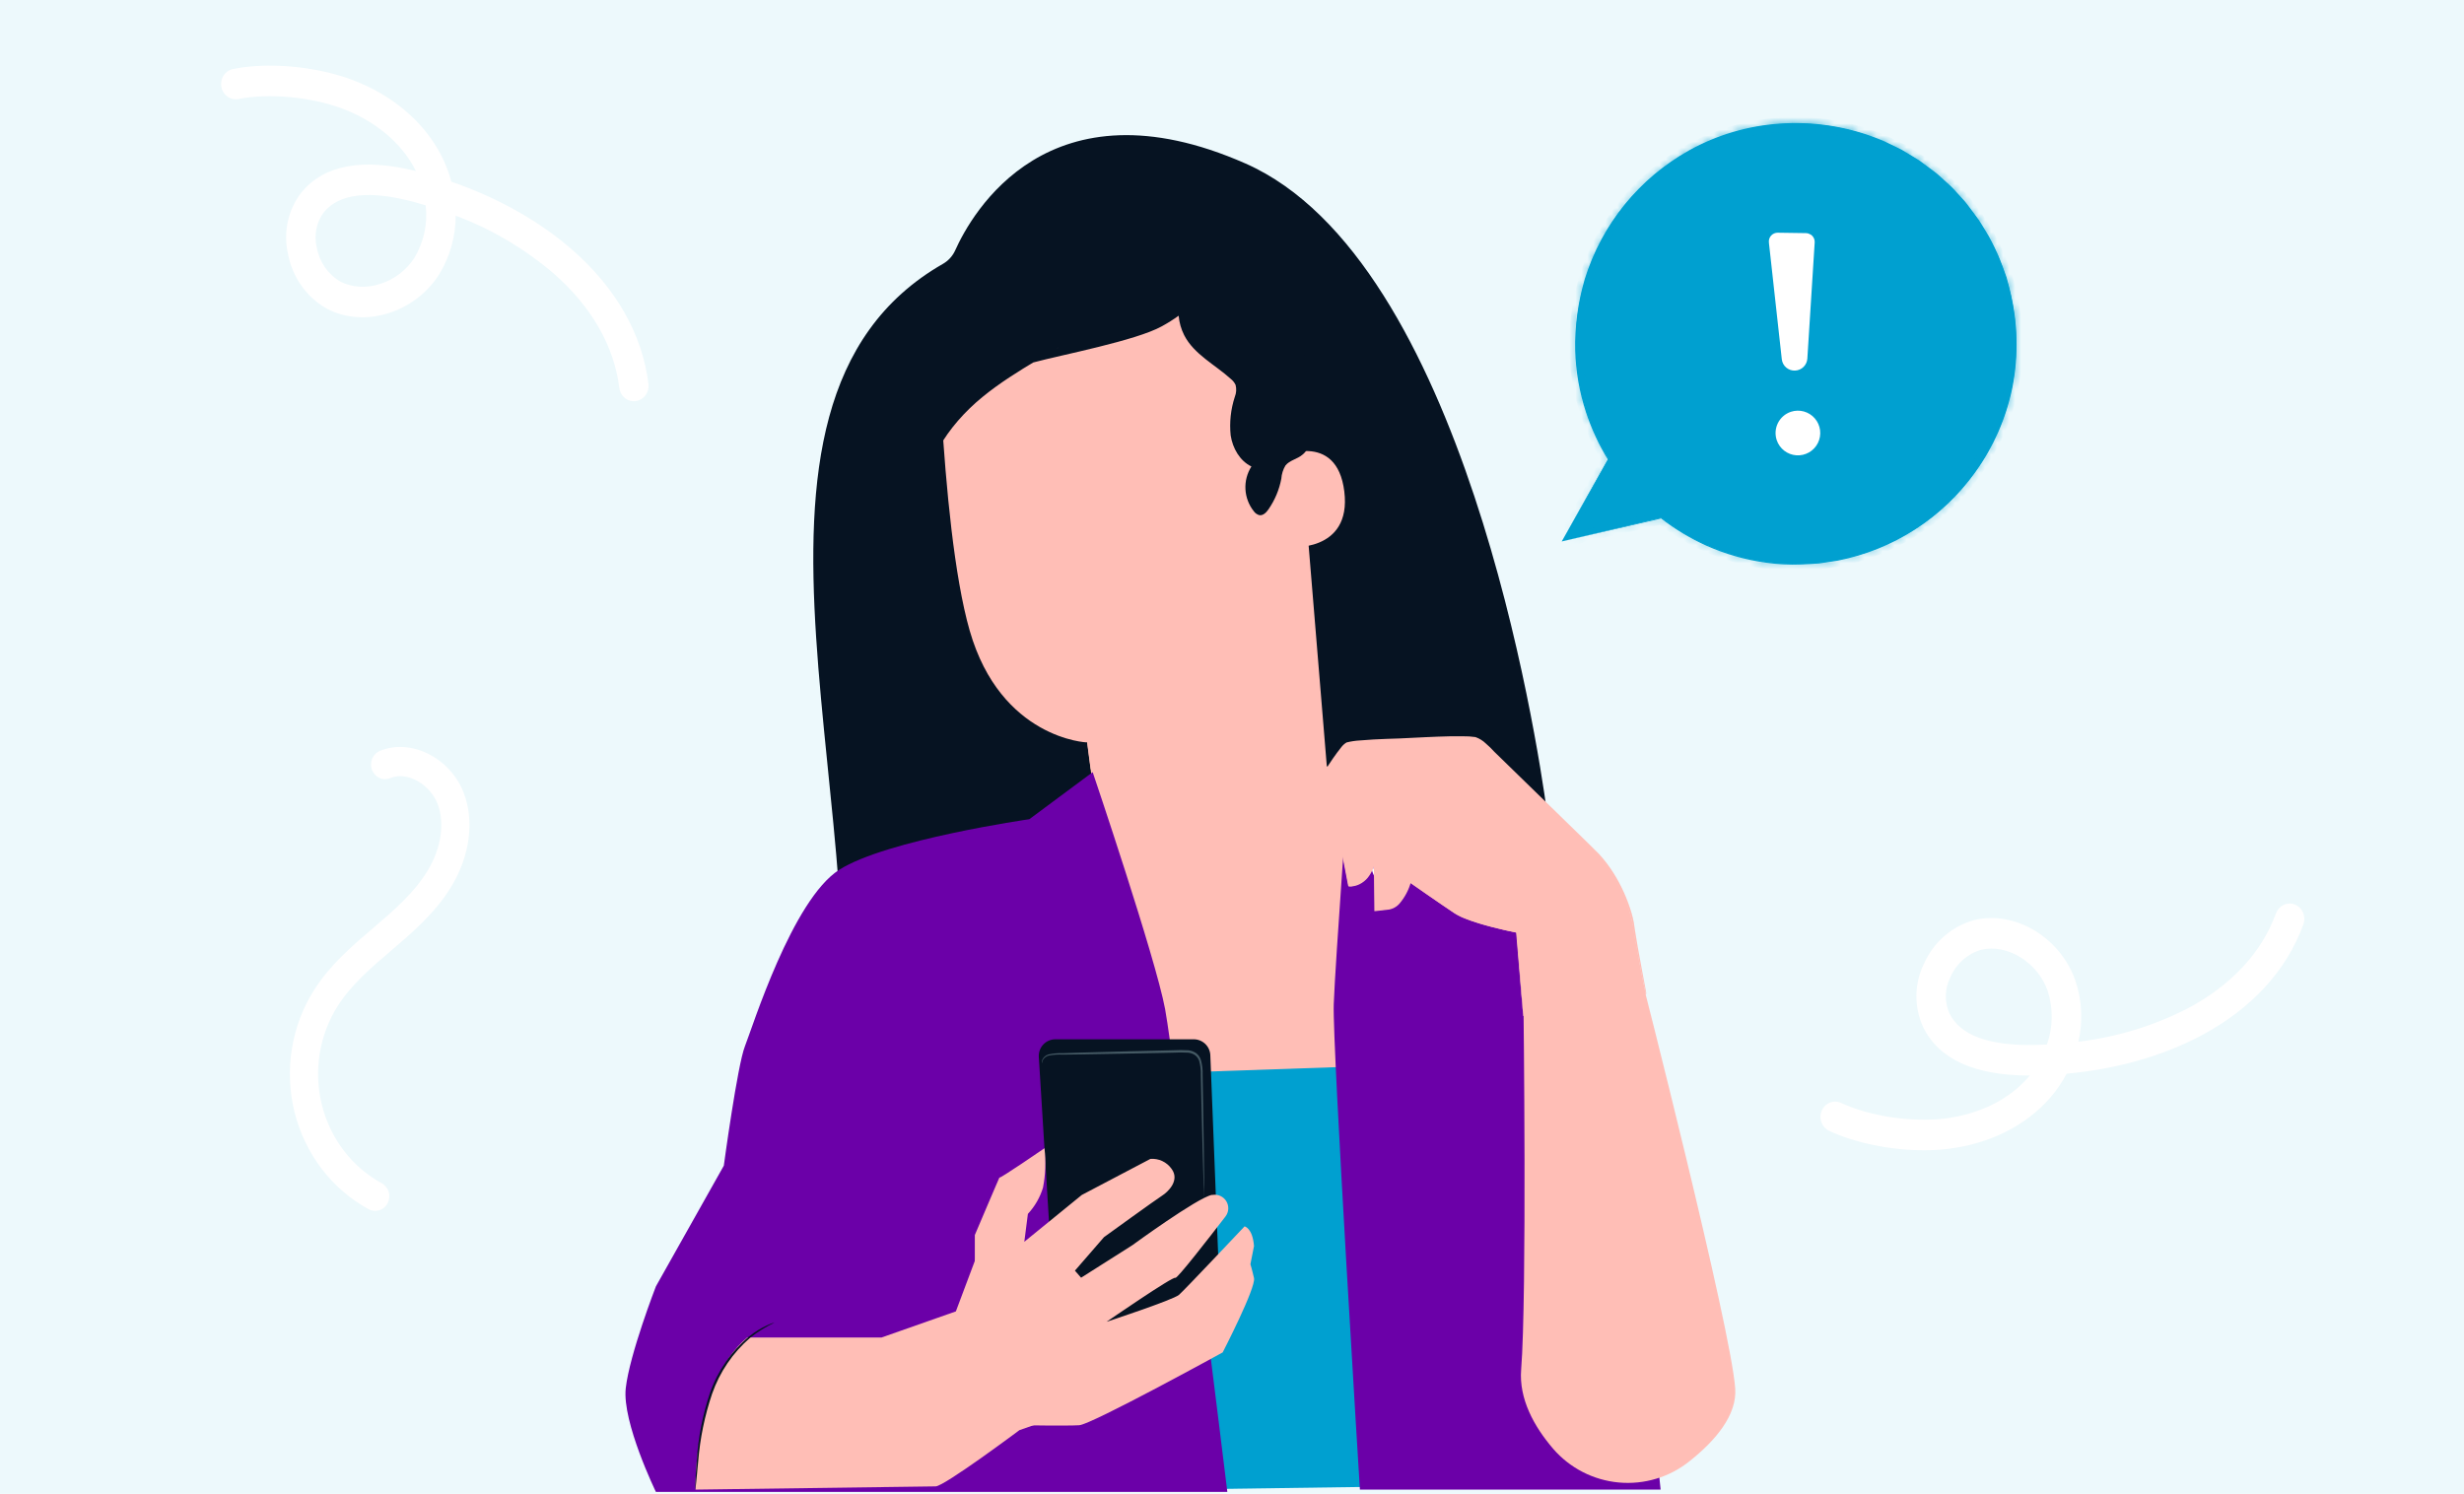 <svg width="409" height="248" viewBox="0 0 409 248" fill="none" xmlns="http://www.w3.org/2000/svg">
<rect width="409" height="248" fill="#EDF9FC"/>
<path d="M288.637 170.633C288.638 170.627 288.638 170.621 288.638 170.615C288.638 170.609 288.637 170.623 288.637 170.633Z" fill="#FFBEB6"/>
<path d="M286.47 169.789L286.47 169.796C286.476 169.808 286.469 169.786 286.47 169.789Z" fill="#061322"/>
<path d="M38.674 11.459C38.039 11.587 37.478 11.972 37.116 12.53C36.937 12.806 36.812 13.116 36.748 13.442C36.684 13.768 36.682 14.104 36.743 14.431C36.804 14.758 36.927 15.069 37.104 15.347C37.281 15.625 37.508 15.864 37.774 16.05C38.31 16.426 38.969 16.566 39.604 16.438C44.581 15.433 51.656 16.087 56.809 18.026C62.263 20.078 66.547 23.642 68.871 28.061C68.929 28.171 68.986 28.282 69.041 28.394L68.968 28.376C60.118 26.189 53.747 27.395 50.023 31.968C48.934 33.366 48.167 35.004 47.779 36.757C47.392 38.509 47.395 40.331 47.787 42.082C48.145 44.031 48.921 45.87 50.057 47.465C51.193 49.059 52.66 50.368 54.349 51.293C60.514 54.486 68.815 51.936 72.854 45.607C74.675 42.686 75.642 39.279 75.638 35.8C81.549 38.013 87.051 41.26 91.908 45.402C98.181 50.903 101.944 57.459 102.79 64.359C102.827 64.693 102.927 65.016 103.085 65.308C103.243 65.602 103.455 65.859 103.709 66.066C103.963 66.273 104.255 66.426 104.566 66.515C104.878 66.605 105.203 66.629 105.524 66.586C105.844 66.544 106.153 66.436 106.433 66.268C106.713 66.1 106.958 65.877 107.155 65.61C107.351 65.343 107.494 65.039 107.576 64.714C107.658 64.389 107.677 64.051 107.632 63.718C106.627 55.535 102.28 47.861 95.056 41.527C89.6 36.742 82.71 32.861 74.922 30.16C74.504 28.584 73.912 27.064 73.157 25.63C70.26 20.125 65.047 15.732 58.474 13.259C57.241 12.799 55.985 12.413 54.71 12.101C49.41 10.791 43.367 10.514 38.674 11.459ZM68.785 42.806C66.108 47.002 60.495 48.811 56.528 46.755C55.504 46.168 54.618 45.353 53.934 44.368C53.249 43.383 52.783 42.252 52.569 41.058C52.329 40.059 52.311 39.017 52.516 38.009C52.72 37.002 53.142 36.056 53.75 35.243C56.303 32.108 61.36 31.538 68.791 33.554C69.421 33.725 70.045 33.904 70.664 34.09C71.014 37.133 70.351 40.209 68.785 42.806Z" fill="white"/>
<path d="M303.613 187.723C303.023 187.445 302.564 186.936 302.335 186.307C302.222 185.995 302.17 185.663 302.18 185.33C302.191 184.998 302.264 184.67 302.396 184.367C302.528 184.063 302.717 183.79 302.951 183.562C303.184 183.335 303.459 183.157 303.759 183.04C304.365 182.803 305.036 182.825 305.626 183.103C310.244 185.276 317.273 186.341 322.718 185.693C328.481 185.008 333.442 182.571 336.687 178.831C336.768 178.737 336.848 178.643 336.927 178.548H336.851C327.755 178.548 321.825 175.842 319.22 170.498C318.472 168.876 318.09 167.099 318.104 165.301C318.117 163.502 318.525 161.731 319.297 160.121C320.079 158.312 321.244 156.708 322.704 155.43C324.164 154.152 325.882 153.232 327.731 152.738C334.441 151.113 341.948 155.59 344.468 162.719C345.589 165.998 345.772 169.544 344.993 172.929C351.236 172.197 357.313 170.36 362.96 167.498C370.287 163.655 375.408 158.182 377.768 151.672C377.878 151.356 378.047 151.067 378.266 150.819C378.484 150.572 378.748 150.373 379.042 150.232C379.335 150.092 379.652 150.014 379.975 150.002C380.298 149.99 380.62 150.044 380.923 150.163C381.225 150.281 381.502 150.461 381.737 150.691C381.972 150.921 382.161 151.198 382.292 151.504C382.423 151.811 382.495 152.142 382.502 152.477C382.51 152.813 382.453 153.147 382.336 153.46C379.536 161.18 373.598 167.6 365.16 172.026C358.786 175.368 351.219 177.488 343.041 178.244C342.283 179.676 341.369 181.012 340.315 182.226C336.271 186.885 330.221 189.906 323.276 190.732C321.975 190.883 320.666 190.956 319.356 190.953C313.908 190.954 307.968 189.77 303.613 187.723ZM339.886 164.465C338.216 159.739 333.158 156.63 328.841 157.677C327.714 158.002 326.671 158.582 325.785 159.375C324.9 160.169 324.195 161.157 323.721 162.267C323.265 163.182 323.015 164.191 322.99 165.221C322.965 166.25 323.165 167.272 323.575 168.209C325.361 171.873 330.154 173.643 337.832 173.468C338.483 173.453 339.13 173.429 339.774 173.397C340.792 170.52 340.831 167.368 339.886 164.465Z" fill="white"/>
<path d="M62.276 201.018C61.898 201.018 61.526 200.923 61.191 200.741C58.17 199.095 55.514 196.81 53.395 194.032C51.277 191.255 49.742 188.046 48.89 184.614C48.039 181.182 47.889 177.602 48.451 174.106C49.013 170.61 50.275 167.275 52.154 164.317C54.797 160.158 58.457 157.034 61.999 154.012L62.104 153.922C65.207 151.273 68.727 148.271 70.977 144.548C73.251 140.788 73.865 136.625 72.621 133.411C71.468 130.435 67.793 127.935 64.784 129.173C64.498 129.291 64.193 129.349 63.886 129.344C63.578 129.339 63.275 129.271 62.993 129.144C62.711 129.017 62.456 128.834 62.242 128.605C62.028 128.375 61.86 128.105 61.747 127.808C61.634 127.511 61.578 127.194 61.583 126.874C61.587 126.555 61.653 126.24 61.775 125.947C61.897 125.654 62.073 125.389 62.294 125.166C62.514 124.944 62.775 124.769 63.061 124.652C68.214 122.532 74.709 125.776 76.963 131.596C78.766 136.251 78.01 142.061 74.94 147.136C72.283 151.528 68.454 154.797 65.075 157.681L64.969 157.771C61.698 160.561 58.315 163.451 56.062 166.997C54.543 169.388 53.524 172.082 53.069 174.908C52.615 177.733 52.736 180.626 53.424 183.4C54.113 186.173 55.353 188.766 57.065 191.011C58.778 193.256 60.924 195.103 63.366 196.432C63.83 196.684 64.2 197.091 64.415 197.588C64.631 198.084 64.68 198.641 64.555 199.17C64.429 199.699 64.136 200.168 63.724 200.504C63.311 200.839 62.801 201.021 62.277 201.02L62.276 201.018Z" fill="white"/>
<path d="M158.555 41.554C158.138 42.483 157.426 43.281 156.542 43.787C115.357 67.349 147.692 138.057 138.082 186.486C137.743 188.197 138.466 189.969 140.159 190.386C158.744 194.964 226.447 173.585 255.963 137.743C256.639 136.922 256.936 135.923 256.793 134.869C255.126 122.608 242.993 43.125 206.739 27.143C174.043 12.729 161.307 35.428 158.555 41.554Z" fill="#061322"/>
<path d="M189.658 185.703L173.738 143.466L182.001 135.203L181.677 132.545C180.775 125.9 180.445 123.174 180.445 123.235C180.445 123.297 166.122 122.636 160.958 104.685C158.39 95.734 157.006 80.764 156.269 68.466C155.58 57.394 161.227 42.989 172.313 42.831L207.561 47.259C209.185 47.229 210.762 47.811 211.978 48.888C213.195 49.966 213.963 51.461 214.13 53.077L220.237 127.174L224.913 131.175L230.545 182.494L189.658 185.703Z" fill="#FFBEB6"/>
<path d="M180.465 123.215C189.105 122.283 197.317 118.972 204.187 113.651C204.187 113.651 199.594 127.174 181.051 127.718L180.465 123.215Z" fill="#FFBEB6"/>
<path d="M179.412 99.59C180.789 98.027 184.597 95.541 185.85 95.231C187.103 94.921 187.028 96.457 187.916 97.545C188.366 98.139 188.645 98.846 188.721 99.588C188.797 100.33 188.669 101.078 188.35 101.752C187.571 103.288 185.933 104.617 184.438 104.451C182.944 104.286 181.54 102.792 180.307 101.931C179.936 101.718 179.62 101.42 179.384 101.064C179.264 100.865 179.195 100.639 179.186 100.406C179.176 100.174 179.225 99.943 179.329 99.735" fill="#FFBEB6"/>
<path d="M212.126 75.965C212.36 75.814 221.883 71.365 223.143 81.591C224.403 91.816 213.84 90.948 213.785 90.68C213.73 90.411 212.126 75.965 212.126 75.965Z" fill="#FFBEB6"/>
<path d="M216.429 86.411C216.471 86.37 216.622 86.514 216.939 86.611C217.384 86.743 217.863 86.695 218.275 86.48C219.308 85.949 220.01 84.125 219.831 82.279C219.754 81.398 219.479 80.546 219.025 79.787C218.892 79.479 218.685 79.209 218.424 78.999C218.162 78.789 217.853 78.646 217.524 78.582C217.312 78.554 217.096 78.601 216.915 78.714C216.733 78.827 216.595 78.999 216.526 79.201C216.429 79.504 216.526 79.697 216.464 79.725C216.402 79.752 216.223 79.58 216.257 79.146C216.279 78.885 216.394 78.641 216.581 78.458C216.706 78.334 216.854 78.237 217.018 78.172C217.181 78.107 217.355 78.076 217.531 78.079C217.965 78.109 218.385 78.251 218.747 78.493C219.109 78.735 219.402 79.067 219.597 79.456C220.139 80.281 220.471 81.227 220.561 82.21C220.747 84.276 219.927 86.342 218.495 86.941C218.229 87.054 217.942 87.106 217.653 87.093C217.365 87.08 217.083 87.002 216.829 86.865C216.491 86.652 216.429 86.431 216.429 86.411Z" fill="#FFBEB6"/>
<path d="M217.5 71.064C217.232 64.13 216.936 57.051 214.45 50.572C213.974 49.07 213.123 47.715 211.978 46.633C210.954 45.868 209.781 45.326 208.535 45.042C206.614 44.498 206.091 43.197 204.101 43.052C196.526 36.614 185.654 34.411 176.055 37C166.457 39.589 158.283 46.785 154.138 55.825C150.058 65.027 149.761 75.464 153.312 84.883C152.671 77.515 157.34 70.609 163.062 65.92C168.784 61.231 175.628 58.118 181.653 53.87C179.697 55.195 176.383 57.272 175.5 57.796C174.396 58.453 172.311 59.544 171.5 60.175C176.279 58.894 188.539 56.555 192.843 54.173C193.813 53.644 194.749 53.056 195.645 52.41C195.741 53.535 196.052 54.631 196.561 55.639C198.179 58.814 201.649 60.508 204.294 62.897C204.638 63.167 204.913 63.514 205.099 63.909C205.265 64.563 205.219 65.252 204.968 65.879C204.292 67.939 204.057 70.118 204.28 72.275C204.603 74.41 205.801 76.51 207.723 77.44C207.007 78.567 206.66 79.889 206.732 81.222C206.803 82.555 207.289 83.833 208.122 84.876C208.346 85.195 208.675 85.424 209.052 85.523C209.678 85.613 210.201 85.069 210.56 84.546C211.616 83.022 212.341 81.293 212.687 79.471C212.739 78.695 212.975 77.942 213.376 77.274C214.064 76.4 215.345 76.221 216.192 75.484C217.528 74.444 217.562 72.64 217.5 71.064Z" fill="#061322"/>
<path d="M184.218 178.445L235.448 176.689L240.199 246.648L195.373 247.275L184.218 178.445Z" fill="#00A0D0"/>
<path d="M224.086 126.486C224.775 125.611 262.984 151.529 264.712 154.627C266.44 157.726 275.646 247.282 275.646 247.282H225.732C225.732 247.282 221.146 173.522 221.387 166.719C221.628 159.916 224.086 126.486 224.086 126.486Z" fill="#6B00A8"/>
<path d="M108.875 247.674C108.875 247.674 103.242 236.085 103.869 230.46C104.496 224.834 108.875 213.548 108.875 213.548L120.147 193.511C120.147 193.511 122.405 176.813 123.652 173.68C124.898 170.547 131.501 149.367 139.31 144.388C147.118 139.41 170.86 135.995 170.86 135.995L181.375 128.186C181.375 128.186 191.834 159.069 193.397 167.524C194.96 175.98 203.726 247.674 203.726 247.674H108.875Z" fill="#6B00A8"/>
<path d="M238.222 135.754C238.222 135.754 237.734 135.843 236.845 136.064C235.617 136.378 234.424 136.816 233.285 137.372C232.498 137.746 231.739 138.176 231.013 138.66C230.182 139.201 229.456 139.889 228.872 140.691C228.242 141.575 227.923 142.643 227.963 143.727C227.994 144.29 228.156 144.837 228.438 145.325C228.747 145.811 229.189 146.199 229.712 146.44C230.228 146.693 230.81 146.782 231.378 146.695C231.929 146.611 232.425 146.311 232.755 145.862C233.041 145.417 233.201 144.903 233.219 144.375C233.237 143.847 233.113 143.323 232.858 142.86C232.616 142.441 232.289 142.079 231.898 141.795C231.506 141.511 231.059 141.314 230.586 141.214C229.749 141.018 228.877 141.029 228.045 141.249C226.837 141.614 225.711 142.212 224.733 143.011C224.045 143.555 223.645 143.886 223.625 143.865C223.604 143.844 223.701 143.762 223.873 143.597C224.045 143.431 224.3 143.19 224.644 142.908C225.608 142.048 226.744 141.403 227.977 141.014C228.849 140.764 229.769 140.736 230.655 140.932C231.175 141.034 231.666 141.247 232.097 141.554C232.528 141.862 232.889 142.257 233.155 142.715C233.44 143.234 233.58 143.82 233.56 144.411C233.539 145.003 233.359 145.578 233.038 146.075C232.662 146.597 232.095 146.949 231.461 147.053C230.82 147.153 230.164 147.055 229.581 146.771C228.994 146.501 228.498 146.066 228.156 145.518C227.843 144.98 227.664 144.376 227.632 143.755C227.593 142.592 227.942 141.448 228.624 140.505C229.238 139.684 229.999 138.983 230.869 138.439C231.614 137.958 232.395 137.532 233.203 137.165C234.365 136.625 235.584 136.218 236.838 135.953C237.279 135.864 237.63 135.823 237.864 135.795C237.981 135.765 238.102 135.751 238.222 135.754Z" fill="white"/>
<path d="M252.841 168.667L251.739 154.82C251.739 154.82 244.227 153.367 241.562 151.673C238.897 149.98 234.022 146.454 234.022 146.454C234.022 146.454 232.845 150.682 230.421 150.923L228.238 151.171L228.135 142.646C228.135 142.646 227.722 146.475 224.575 147.067C223.887 147.205 223.852 147.067 223.852 147.067L221.724 135.905C221.724 135.905 219.204 139.169 214.598 136.993C214.598 136.993 222.062 123.979 223.515 123.497C224.968 123.015 232.817 122.809 232.817 122.809C232.817 122.809 243.717 122.12 244.929 122.588C246.141 123.056 247.835 124.984 247.835 124.984C247.835 124.984 260.677 137.344 264.795 141.462C268.042 144.889 270.23 149.181 271.095 153.822C271.343 155.998 273.161 165.08 273.161 165.08" fill="#FFBEB6"/>
<path d="M273.202 165.114L273.14 164.887L272.995 164.199C272.871 163.593 272.686 162.718 272.451 161.575C272.217 160.432 271.949 159.014 271.625 157.354C271.474 156.528 271.308 155.633 271.15 154.676C271.067 154.201 271.026 153.698 270.93 153.202C270.833 152.706 270.696 152.197 270.544 151.68C269.857 149.404 268.868 147.229 267.604 145.215C266.891 144.078 266.073 143.01 265.159 142.027C264.202 141.021 263.128 140.037 262.068 138.99L247.752 125.108C247.321 124.622 246.862 124.162 246.375 123.731C245.916 123.286 245.366 122.943 244.764 122.726C244.109 122.634 243.449 122.595 242.788 122.609C242.099 122.609 241.411 122.609 240.722 122.609C237.968 122.671 235.165 122.843 232.28 122.981C230.841 123.022 229.388 123.077 227.928 123.16C227.199 123.201 226.462 123.249 225.725 123.311C225.001 123.354 224.281 123.462 223.577 123.635C223.294 123.823 223.042 124.056 222.833 124.323C222.599 124.613 222.365 124.902 222.144 125.205C221.704 125.811 221.277 126.431 220.857 127.064C220.024 128.317 219.211 129.612 218.405 130.92C217.159 132.986 215.947 134.996 214.784 137.014L214.701 136.766C215.846 137.342 217.13 137.581 218.405 137.455C219.645 137.288 220.783 136.682 221.614 135.747L221.862 135.465L221.924 135.823C222.654 139.644 223.363 143.397 224.045 146.984C224.045 146.881 224.01 146.909 223.997 146.888H224.079C224.146 146.895 224.213 146.895 224.279 146.888C224.416 146.873 224.552 146.847 224.685 146.812L225.085 146.702L225.463 146.544C225.958 146.308 226.395 145.967 226.744 145.545C227.423 144.683 227.856 143.652 227.997 142.564H228.328C228.328 145.511 228.351 148.357 228.397 151.102L228.225 150.951L230.345 150.716C231.002 150.631 231.605 150.308 232.039 149.808C232.897 148.808 233.527 147.633 233.885 146.365L233.94 146.179L234.105 146.289L238.746 149.498L240.929 151.013C241.605 151.514 242.343 151.926 243.125 152.238C244.591 152.819 246.093 153.304 247.622 153.691C249.074 154.07 250.458 154.38 251.753 154.655H251.829V154.731C252.152 159.11 252.414 162.574 252.593 164.949C252.676 166.127 252.738 167.015 252.786 167.655C252.786 167.951 252.786 168.185 252.827 168.344C252.832 168.422 252.832 168.5 252.827 168.578C252.827 168.578 252.827 168.502 252.827 168.344C252.827 168.185 252.786 167.951 252.758 167.655C252.703 167.029 252.621 166.127 252.517 164.949C252.318 162.574 252.028 159.117 251.657 154.745L251.739 154.827C250.424 154.572 249.04 154.263 247.608 153.884C246.066 153.503 244.55 153.023 243.07 152.445C242.273 152.131 241.521 151.714 240.832 151.205L238.636 149.697C237.141 148.671 235.585 147.632 233.981 146.502L234.201 146.427C233.836 147.744 233.187 148.966 232.301 150.007C231.817 150.563 231.146 150.922 230.414 151.013L228.3 151.254H228.128V151.081C228.101 148.327 228.071 145.479 228.039 142.536H228.369C228.221 143.689 227.764 144.781 227.047 145.697C226.671 146.155 226.201 146.528 225.67 146.792L225.257 146.964L224.823 147.081C224.676 147.119 224.526 147.146 224.375 147.163H224.134H223.997H223.914C223.891 147.158 223.869 147.146 223.852 147.129C223.852 147.129 223.804 147.129 223.769 146.991L221.642 135.83L221.959 135.905C221.072 136.917 219.849 137.572 218.516 137.751C217.178 137.896 215.826 137.657 214.618 137.062L214.446 136.979L214.543 136.814C215.713 134.785 216.923 132.749 218.171 130.707C218.977 129.398 219.79 128.104 220.63 126.837C221.05 126.203 221.477 125.577 221.931 124.964C222.151 124.661 222.385 124.365 222.62 124.069C222.861 123.744 223.163 123.468 223.508 123.256C224.246 123.072 225 122.959 225.759 122.919C226.496 122.85 227.24 122.809 227.97 122.76C229.436 122.685 230.896 122.63 232.335 122.588C235.2 122.457 238.023 122.285 240.777 122.23C241.466 122.23 242.154 122.23 242.843 122.23C243.534 122.219 244.225 122.263 244.909 122.361C245.561 122.59 246.156 122.959 246.651 123.442C247.151 123.87 247.622 124.33 248.062 124.819L262.336 138.728C263.404 139.782 264.464 140.794 265.428 141.779C266.347 142.781 267.17 143.866 267.886 145.022C269.154 147.058 270.14 149.256 270.819 151.556C270.964 152.08 271.102 152.589 271.191 153.099C271.281 153.608 271.329 154.104 271.412 154.579C271.556 155.536 271.708 156.425 271.859 157.258C272.162 158.917 272.424 160.336 272.637 161.493C272.851 162.649 273.016 163.51 273.133 164.123C273.181 164.412 273.223 164.632 273.25 164.811C273.278 164.99 273.202 165.114 273.202 165.114Z" fill="#FFBEB6"/>
<path d="M234.69 123.497C234.69 123.559 233.547 123.766 231.771 124.379C229.467 125.207 227.236 126.222 225.098 127.415C224.487 127.724 223.931 128.131 223.453 128.62C223.024 129.087 222.681 129.625 222.44 130.211C221.997 131.204 221.781 132.284 221.807 133.371C221.807 134.308 221.876 135.072 221.883 135.596C221.908 135.871 221.896 136.149 221.848 136.422C221.784 136.155 221.747 135.883 221.738 135.609C221.69 135.079 221.587 134.329 221.552 133.378C221.489 132.248 221.689 131.119 222.138 130.08C222.383 129.453 222.743 128.876 223.198 128.379C223.7 127.86 224.284 127.427 224.926 127.099C227.079 125.889 229.346 124.897 231.695 124.138C232.41 123.916 233.136 123.734 233.871 123.594C234.138 123.526 234.414 123.493 234.69 123.497Z" fill="#FFBEB6"/>
<path d="M242.87 125.935C242.526 126.07 242.171 126.179 241.81 126.258C241.121 126.465 240.137 126.74 238.952 127.195C237.565 127.728 236.229 128.385 234.959 129.157C234.229 129.577 233.458 130.025 232.638 130.452C231.819 130.879 230.931 131.25 230.139 131.753C229.745 131.993 229.4 132.303 229.12 132.669C228.865 133.035 228.677 133.443 228.562 133.874C228.346 134.718 228.203 135.58 228.135 136.449C228.036 137.932 228.036 139.421 228.135 140.904C228.197 142.178 228.259 143.211 228.273 143.927C228.305 144.296 228.305 144.667 228.273 145.036C228.202 144.672 228.161 144.304 228.149 143.934C228.087 143.156 227.997 142.144 227.894 140.918C227.766 139.423 227.747 137.92 227.839 136.422C227.903 135.53 228.044 134.645 228.259 133.777C228.383 133.307 228.588 132.862 228.865 132.462C229.167 132.058 229.543 131.714 229.973 131.45C230.827 130.92 231.709 130.576 232.514 130.142C233.32 129.708 234.091 129.281 234.828 128.868C236.123 128.106 237.485 127.466 238.897 126.954C239.852 126.624 240.824 126.348 241.81 126.127C242.156 126.03 242.512 125.965 242.87 125.935Z" fill="#FFBEB6"/>
<path d="M246.864 129.564C246.583 129.708 246.287 129.824 245.983 129.908C245.411 130.114 244.605 130.41 243.579 130.831C240.948 131.873 238.556 133.441 236.549 135.437C235.489 136.556 234.677 137.887 234.167 139.341C233.753 140.535 233.541 141.789 233.54 143.053C233.572 144.215 233.733 145.37 234.022 146.495C234.022 146.495 233.974 146.427 233.912 146.275C233.822 146.05 233.747 145.82 233.685 145.587C233.437 144.752 233.302 143.888 233.285 143.018C233.208 140.102 234.29 137.274 236.294 135.155C238.334 133.139 240.786 131.591 243.483 130.617C244.509 130.225 245.349 129.928 245.941 129.798C246.24 129.688 246.549 129.609 246.864 129.564Z" fill="#FFBEB6"/>
<path d="M251.016 138.191C251.016 138.191 250.975 138.253 250.851 138.329C250.671 138.436 250.472 138.508 250.266 138.542C249.502 138.629 248.73 138.51 248.028 138.198C247.558 138.01 247.072 137.867 246.575 137.771C246.012 137.69 245.438 137.757 244.908 137.964C243.689 138.526 242.535 139.218 241.466 140.03C240.358 140.764 239.396 141.698 238.629 142.784C238.136 143.785 237.528 144.726 236.818 145.586C236.515 145.903 236.167 146.172 235.785 146.385C235.487 146.544 235.152 146.62 234.814 146.605C234.606 146.598 234.399 146.561 234.201 146.495C234.07 146.447 234.002 146.42 234.008 146.406C234.015 146.392 234.298 146.475 234.814 146.468C235.123 146.454 235.423 146.364 235.689 146.206C236.042 145.989 236.362 145.722 236.639 145.414C237.302 144.537 237.876 143.596 238.353 142.605C239.119 141.455 240.107 140.469 241.259 139.706C241.851 139.279 242.437 138.893 243.008 138.522C243.561 138.145 244.157 137.838 244.785 137.606C245.367 137.388 245.996 137.327 246.609 137.427C247.121 137.54 247.622 137.701 248.103 137.909C248.765 138.232 249.496 138.386 250.231 138.356C250.498 138.33 250.761 138.275 251.016 138.191Z" fill="#FFBEB6"/>
<path d="M255.767 154.428C255.58 154.346 255.406 154.237 255.251 154.104C254.802 153.781 254.376 153.427 253.977 153.044C251.294 150.514 249.479 147.2 248.792 143.576C248.682 143.033 248.61 142.483 248.579 141.93C248.544 141.73 248.544 141.525 248.579 141.324C248.641 141.324 248.716 142.178 249.033 143.528C249.854 147.052 251.628 150.282 254.163 152.865C255.12 153.849 255.809 154.38 255.767 154.428Z" fill="#FFBEB6"/>
<path d="M266.571 152.293C266.332 152.758 265.999 153.168 265.593 153.498C264.654 154.348 263.536 154.976 262.323 155.337C261.108 155.697 259.827 155.777 258.577 155.571C258.057 155.514 257.554 155.355 257.096 155.102C257.096 155.041 257.682 155.22 258.611 155.323C259.823 155.451 261.049 155.339 262.217 154.993C263.386 154.647 264.475 154.073 265.421 153.305C266.151 152.713 266.523 152.252 266.571 152.293Z" fill="#FFBEB6"/>
<path d="M280.466 242.558C277.157 245.221 272.942 246.494 268.711 246.108C264.481 245.723 260.566 243.709 257.792 240.492C254.624 236.788 252.111 232.229 252.497 227.361C253.474 215.139 252.882 166.719 252.882 166.719L272.314 161.727C272.314 161.727 287.29 220.255 288.027 230.467C288.364 234.935 284.701 239.191 280.466 242.558Z" fill="#FFBEB6"/>
<path d="M124.03 222.039H146.326L158.665 217.701L162.253 208.143C162.253 208.143 169.497 202.635 177.023 209.589C184.549 216.544 189.19 230.46 189.19 230.46L169.221 237.414C169.221 237.414 156.765 246.724 155.312 246.751L115.451 247.288C115.451 247.288 115.051 229.571 124.03 222.039Z" fill="#FFBEB6"/>
<path d="M175.039 217.549L172.43 175.429C172.41 175.056 172.467 174.682 172.596 174.331C172.726 173.98 172.926 173.659 173.184 173.388C173.441 173.116 173.752 172.9 174.096 172.753C174.439 172.606 174.81 172.53 175.184 172.53H198.148C198.856 172.53 199.538 172.802 200.051 173.29C200.564 173.779 200.869 174.446 200.902 175.154L202.555 217.267C202.567 217.636 202.504 218.004 202.371 218.348C202.238 218.693 202.037 219.007 201.78 219.273C201.523 219.538 201.216 219.749 200.876 219.893C200.535 220.037 200.17 220.111 199.8 220.111H177.766C177.073 220.105 176.407 219.839 175.901 219.364C175.396 218.889 175.088 218.241 175.039 217.549Z" fill="#061322"/>
<path d="M199.904 198.6C199.877 198.431 199.863 198.261 199.862 198.09C199.862 197.718 199.821 197.229 199.794 196.623C199.752 195.308 199.697 193.477 199.628 191.232C199.56 188.987 199.504 186.24 199.429 183.238C199.392 181.727 199.358 180.153 199.325 178.514C199.36 177.701 199.267 176.888 199.05 176.104C198.92 175.727 198.68 175.399 198.361 175.161C198.028 174.933 197.641 174.793 197.239 174.754C196.393 174.706 195.544 174.706 194.698 174.754L192.199 174.809L187.475 174.899L179.481 175.037L176.41 175.078C175.645 175.036 174.877 175.085 174.124 175.223C173.893 175.273 173.677 175.375 173.491 175.52C173.305 175.666 173.154 175.851 173.05 176.063C172.995 176.22 172.967 176.385 172.967 176.551C172.91 176.386 172.91 176.207 172.967 176.042C173.057 175.805 173.2 175.591 173.387 175.419C173.573 175.247 173.797 175.121 174.041 175.05C174.805 174.882 175.587 174.81 176.368 174.837L179.439 174.741L187.434 174.527L192.157 174.417L194.657 174.355C195.522 174.307 196.388 174.307 197.253 174.355C197.714 174.406 198.156 174.569 198.54 174.83C198.91 175.111 199.186 175.498 199.332 175.939C199.562 176.76 199.659 177.613 199.621 178.466C199.649 180.105 199.677 181.679 199.704 183.189C199.752 186.191 199.794 188.898 199.828 191.184C199.862 193.47 199.869 195.267 199.883 196.575C199.883 197.188 199.883 197.677 199.883 198.042C199.909 198.227 199.916 198.413 199.904 198.6Z" fill="#455A64"/>
<path d="M161.812 209.314V205.024C161.812 205.024 166.026 195.109 165.902 195.474C165.778 195.838 173.373 190.619 173.373 190.619C173.632 192.802 173.548 195.011 173.125 197.167C172.631 198.789 171.773 200.277 170.619 201.519L170.027 206.146L179.57 198.372L190.952 192.389C191.628 192.334 192.306 192.456 192.92 192.742C193.534 193.028 194.064 193.469 194.457 194.021C195.91 195.956 193.851 197.89 192.887 198.496C191.923 199.102 183.247 205.382 183.247 205.382L178.427 210.939L179.453 212.109L187.964 206.711C187.964 206.711 198.726 198.854 201.143 198.366H201.274C201.719 198.292 202.177 198.355 202.586 198.546C202.995 198.737 203.337 199.046 203.568 199.434C203.798 199.823 203.906 200.271 203.878 200.722C203.849 201.172 203.686 201.604 203.409 201.96C200.448 205.809 195.352 212.357 195.098 212.13C194.733 211.813 183.681 219.429 183.681 219.429C183.681 219.429 194.733 215.8 195.703 214.953C196.674 214.106 206.583 203.592 206.583 203.592C206.583 203.592 207.912 203.833 208.153 206.856L207.554 209.878C207.554 209.878 207.795 210.601 208.153 212.171C208.511 213.741 202.954 224.511 202.954 224.511C202.954 224.511 181.188 236.478 179.136 236.602C177.085 236.726 169.462 236.602 169.462 236.602L161.812 209.314Z" fill="#FFBEB6"/>
<path d="M207.32 209.486C207.224 209.808 207.085 210.117 206.906 210.402C206.456 211.204 205.952 211.974 205.399 212.709C204.71 213.652 203.856 214.726 202.989 215.986C202.03 217.359 200.939 218.634 199.732 219.794C197.47 221.824 194.946 223.54 192.226 224.896C191.2 225.433 190.36 225.846 189.768 226.129C189.475 226.291 189.165 226.422 188.845 226.521C189.115 226.322 189.403 226.149 189.706 226.005L192.109 224.676C194.765 223.264 197.241 221.537 199.484 219.532C200.677 218.39 201.76 217.138 202.72 215.793C203.601 214.54 204.49 213.473 205.192 212.557C205.894 211.641 206.438 210.877 206.783 210.333C206.944 210.04 207.124 209.757 207.32 209.486Z" fill="#FFBEB6"/>
<path d="M128.547 219.574C127.121 220.246 125.776 221.08 124.54 222.059C121.647 224.552 119.463 227.763 118.205 231.369C116.983 234.986 116.208 238.739 115.898 242.544C115.761 243.963 115.65 245.126 115.568 245.987C115.526 246.366 115.499 246.676 115.471 246.93C115.469 247.041 115.448 247.15 115.409 247.254C115.399 247.144 115.399 247.034 115.409 246.924C115.409 246.669 115.409 246.352 115.444 245.98C115.444 245.161 115.54 243.97 115.657 242.503C115.887 238.665 116.625 234.874 117.854 231.231C119.128 227.567 121.381 224.321 124.368 221.846C125.279 221.117 126.275 220.501 127.335 220.014C127.707 219.828 128.024 219.739 128.217 219.656C128.324 219.619 128.435 219.591 128.547 219.574Z" fill="#061322"/>
<path d="M261.233 88.385L267.848 76.713L268.139 76.199L267.83 75.696C263.176 68.135 261.52 59.107 263.185 50.387C264.85 41.666 269.717 33.884 276.828 28.57C283.94 23.255 292.782 20.793 301.617 21.666C310.452 22.54 318.64 26.687 324.573 33.291C330.506 39.896 333.754 48.48 333.679 57.358C333.603 66.236 330.211 74.764 324.167 81.267C318.123 87.77 309.865 91.778 301.017 92.502C292.168 93.225 283.369 90.614 276.349 85.18L275.971 84.887L275.506 84.997L261.233 88.385Z" fill="#00A0D0" stroke="#00A0D0" stroke-width="2"/>
<mask id="path-33-inside-1_1_152" fill="white">
<path d="M259.231 89.888L275.757 85.915L275.709 86.053C275.7 86.045 275.693 86.036 275.688 86.025C275.683 86.014 275.681 86.003 275.681 85.991C275.681 85.979 275.683 85.968 275.688 85.957C275.693 85.946 275.7 85.937 275.709 85.929C275.724 85.915 275.744 85.908 275.764 85.908C275.784 85.908 275.804 85.915 275.819 85.929C278.134 87.703 280.648 89.201 283.311 90.391C286.477 91.794 289.827 92.738 293.261 93.193C295.163 93.45 297.085 93.542 299.003 93.469C299.988 93.407 300.993 93.379 302.005 93.29L305.063 92.822C314.151 91.008 322.213 85.813 327.62 78.286C330.625 74.116 332.705 69.353 333.721 64.315C334.757 58.988 334.607 53.499 333.28 48.237C333.101 47.548 332.95 46.859 332.75 46.226L332.062 44.264C331.572 42.947 331.002 41.661 330.354 40.414C330.043 39.781 329.693 39.167 329.307 38.576C328.935 37.97 328.577 37.357 328.192 36.758L326.911 35.044L326.271 34.183C326.057 33.894 325.796 33.646 325.582 33.377L324.109 31.752C323.62 31.208 323.041 30.761 322.518 30.258L321.712 29.528C321.45 29.28 321.172 29.05 320.879 28.84L319.144 27.545C318.855 27.338 318.579 27.098 318.27 26.919L317.347 26.354L315.515 25.245L313.601 24.309C312.972 23.983 312.323 23.695 311.659 23.448C306.517 21.41 300.982 20.556 295.464 20.949C290.231 21.271 285.134 22.746 280.536 25.266C272.308 29.838 266.147 37.392 263.322 46.371C262.191 50.194 261.647 54.166 261.71 58.152C261.798 61.615 262.382 65.046 263.445 68.343C264.335 71.1 265.544 73.744 267.047 76.22C267.056 76.233 267.061 76.249 267.061 76.265C267.061 76.281 267.056 76.297 267.047 76.31L259.231 89.916C259.528 89.379 261.986 85.02 266.902 76.22V76.31C265.383 73.832 264.159 71.186 263.253 68.425C262.166 65.112 261.565 61.659 261.469 58.173C261.392 54.158 261.929 50.155 263.06 46.302C265.886 37.229 272.087 29.588 280.384 24.956C285.003 22.398 290.127 20.884 295.395 20.522C300.968 20.123 306.559 20.982 311.756 23.035C312.425 23.287 313.078 23.579 313.711 23.909C314.352 24.219 315.006 24.522 315.646 24.846L317.498 25.968L318.428 26.533C318.738 26.719 319.013 26.96 319.309 27.173L321.065 28.482C321.36 28.692 321.641 28.922 321.905 29.17L322.718 29.907C323.248 30.416 323.833 30.871 324.322 31.422L325.809 33.061C326.05 33.336 326.312 33.584 326.498 33.873L327.145 34.741L328.44 36.476C328.832 37.075 329.19 37.695 329.569 38.307C329.956 38.906 330.308 39.527 330.622 40.167C331.278 41.423 331.853 42.721 332.344 44.05C332.587 44.72 332.828 45.381 333.067 46.033C333.267 46.722 333.425 47.41 333.604 48.099C334.942 53.411 335.09 58.953 334.038 64.329C333.001 69.417 330.888 74.225 327.841 78.43C322.382 86.035 314.228 91.271 305.042 93.07L301.957 93.538C300.938 93.627 299.926 93.648 298.934 93.703C297.002 93.782 295.066 93.685 293.15 93.414C289.723 92.945 286.379 91.99 283.221 90.577C280.549 89.368 278.027 87.85 275.709 86.053L275.833 85.929C275.849 85.947 275.858 85.97 275.858 85.994C275.858 86.019 275.849 86.042 275.833 86.06H275.798L259.231 89.888Z"/>
</mask>
<path d="M259.231 89.888L275.757 85.915L275.709 86.053C275.7 86.045 275.693 86.036 275.688 86.025C275.683 86.014 275.681 86.003 275.681 85.991C275.681 85.979 275.683 85.968 275.688 85.957C275.693 85.946 275.7 85.937 275.709 85.929C275.724 85.915 275.744 85.908 275.764 85.908C275.784 85.908 275.804 85.915 275.819 85.929C278.134 87.703 280.648 89.201 283.311 90.391C286.477 91.794 289.827 92.738 293.261 93.193C295.163 93.45 297.085 93.542 299.003 93.469C299.988 93.407 300.993 93.379 302.005 93.29L305.063 92.822C314.151 91.008 322.213 85.813 327.62 78.286C330.625 74.116 332.705 69.353 333.721 64.315C334.757 58.988 334.607 53.499 333.28 48.237C333.101 47.548 332.95 46.859 332.75 46.226L332.062 44.264C331.572 42.947 331.002 41.661 330.354 40.414C330.043 39.781 329.693 39.167 329.307 38.576C328.935 37.97 328.577 37.357 328.192 36.758L326.911 35.044L326.271 34.183C326.057 33.894 325.796 33.646 325.582 33.377L324.109 31.752C323.62 31.208 323.041 30.761 322.518 30.258L321.712 29.528C321.45 29.28 321.172 29.05 320.879 28.84L319.144 27.545C318.855 27.338 318.579 27.098 318.27 26.919L317.347 26.354L315.515 25.245L313.601 24.309C312.972 23.983 312.323 23.695 311.659 23.448C306.517 21.41 300.982 20.556 295.464 20.949C290.231 21.271 285.134 22.746 280.536 25.266C272.308 29.838 266.147 37.392 263.322 46.371C262.191 50.194 261.647 54.166 261.71 58.152C261.798 61.615 262.382 65.046 263.445 68.343C264.335 71.1 265.544 73.744 267.047 76.22C267.056 76.233 267.061 76.249 267.061 76.265C267.061 76.281 267.056 76.297 267.047 76.31L259.231 89.916C259.528 89.379 261.986 85.02 266.902 76.22V76.31C265.383 73.832 264.159 71.186 263.253 68.425C262.166 65.112 261.565 61.659 261.469 58.173C261.392 54.158 261.929 50.155 263.06 46.302C265.886 37.229 272.087 29.588 280.384 24.956C285.003 22.398 290.127 20.884 295.395 20.522C300.968 20.123 306.559 20.982 311.756 23.035C312.425 23.287 313.078 23.579 313.711 23.909C314.352 24.219 315.006 24.522 315.646 24.846L317.498 25.968L318.428 26.533C318.738 26.719 319.013 26.96 319.309 27.173L321.065 28.482C321.36 28.692 321.641 28.922 321.905 29.17L322.718 29.907C323.248 30.416 323.833 30.871 324.322 31.422L325.809 33.061C326.05 33.336 326.312 33.584 326.498 33.873L327.145 34.741L328.44 36.476C328.832 37.075 329.19 37.695 329.569 38.307C329.956 38.906 330.308 39.527 330.622 40.167C331.278 41.423 331.853 42.721 332.344 44.05C332.587 44.72 332.828 45.381 333.067 46.033C333.267 46.722 333.425 47.41 333.604 48.099C334.942 53.411 335.09 58.953 334.038 64.329C333.001 69.417 330.888 74.225 327.841 78.43C322.382 86.035 314.228 91.271 305.042 93.07L301.957 93.538C300.938 93.627 299.926 93.648 298.934 93.703C297.002 93.782 295.066 93.685 293.15 93.414C289.723 92.945 286.379 91.99 283.221 90.577C280.549 89.368 278.027 87.85 275.709 86.053L275.833 85.929C275.849 85.947 275.858 85.97 275.858 85.994C275.858 86.019 275.849 86.042 275.833 86.06H275.798L259.231 89.888Z" fill="#00A0D0"/>
<path d="M259.231 89.888L258.998 88.916L259.457 90.863L259.231 89.888ZM275.757 85.915L276.701 86.246L277.307 84.514L275.523 84.943L275.757 85.915ZM275.709 86.053L275.048 86.803L275.071 86.824L275.096 86.843L275.709 86.053ZM275.709 85.929L276.37 86.679L276.376 86.674L275.709 85.929ZM275.764 85.908V84.908V85.908ZM275.819 85.929L275.152 86.674L275.181 86.7L275.211 86.723L275.819 85.929ZM283.311 90.391L282.903 91.304L282.906 91.305L283.311 90.391ZM293.261 93.193L293.394 92.202L293.392 92.202L293.261 93.193ZM299.003 93.469L299.041 94.468L299.054 94.468L299.066 94.467L299.003 93.469ZM302.005 93.29L302.094 94.286L302.125 94.283L302.157 94.278L302.005 93.29ZM305.063 92.822L305.214 93.81L305.236 93.807L305.258 93.802L305.063 92.822ZM327.62 78.286L326.809 77.701L326.808 77.703L327.62 78.286ZM333.721 64.315L334.701 64.512L334.703 64.506L333.721 64.315ZM333.28 48.237L334.25 47.992L334.248 47.985L333.28 48.237ZM332.75 46.226L333.704 45.925L333.699 45.91L333.694 45.895L332.75 46.226ZM332.062 44.264L333.005 43.932L333.002 43.924L332.999 43.915L332.062 44.264ZM330.354 40.414L329.456 40.855L329.461 40.865L329.467 40.876L330.354 40.414ZM329.307 38.576L328.455 39.099L328.462 39.111L328.47 39.123L329.307 38.576ZM328.192 36.758L329.033 36.217L329.014 36.188L328.993 36.16L328.192 36.758ZM326.911 35.044L326.109 35.641L326.11 35.642L326.911 35.044ZM326.271 34.183L325.466 34.777L325.468 34.78L326.271 34.183ZM325.582 33.377L326.365 32.755L326.345 32.73L326.323 32.706L325.582 33.377ZM324.109 31.752L323.365 32.421L323.368 32.424L324.109 31.752ZM322.518 30.258L323.211 29.537L323.2 29.527L323.189 29.517L322.518 30.258ZM321.712 29.528L321.025 30.254L321.033 30.262L321.041 30.269L321.712 29.528ZM320.879 28.84L320.281 29.641L320.288 29.646L320.295 29.652L320.879 28.84ZM319.144 27.545L319.742 26.744L319.734 26.737L319.725 26.731L319.144 27.545ZM318.27 26.919L317.748 27.771L317.758 27.778L317.769 27.784L318.27 26.919ZM317.347 26.354L317.869 25.501L317.865 25.498L317.347 26.354ZM315.515 25.245L316.033 24.39L315.995 24.367L315.955 24.347L315.515 25.245ZM313.601 24.309L313.141 25.197L313.151 25.202L313.162 25.207L313.601 24.309ZM311.659 23.448L311.291 24.378L311.301 24.382L311.311 24.385L311.659 23.448ZM295.464 20.949L295.526 21.947L295.535 21.946L295.464 20.949ZM280.536 25.266L280.055 24.389L280.05 24.392L280.536 25.266ZM263.322 46.371L262.368 46.071L262.365 46.079L262.363 46.087L263.322 46.371ZM261.71 58.152L260.71 58.168L260.711 58.177L261.71 58.152ZM263.445 68.343L262.494 68.65L262.494 68.65L263.445 68.343ZM267.047 76.22L266.192 76.739L266.214 76.776L266.24 76.811L267.047 76.22ZM267.047 76.31L266.24 75.719L266.207 75.763L266.18 75.812L267.047 76.31ZM259.231 89.916L258.356 89.433L260.099 90.414L259.231 89.916ZM266.902 76.22H267.902V72.38L266.029 75.732L266.902 76.22ZM266.902 76.31L266.05 76.832L267.902 79.854V76.31H266.902ZM263.253 68.425L262.303 68.737L262.303 68.737L263.253 68.425ZM261.469 58.173L260.469 58.192L260.47 58.2L261.469 58.173ZM263.06 46.302L262.105 46.004L262.103 46.012L262.1 46.02L263.06 46.302ZM280.384 24.956L279.9 24.081L279.897 24.083L280.384 24.956ZM295.395 20.522L295.464 21.519L295.466 21.519L295.395 20.522ZM311.756 23.035L311.388 23.965L311.396 23.968L311.404 23.971L311.756 23.035ZM313.711 23.909L313.248 24.796L313.262 24.803L313.276 24.81L313.711 23.909ZM315.646 24.846L316.164 23.991L316.131 23.971L316.097 23.953L315.646 24.846ZM317.498 25.968L318.017 25.114L318.017 25.113L317.498 25.968ZM318.428 26.533L317.909 27.388L317.913 27.39L318.428 26.533ZM319.309 27.173L319.907 26.371L319.9 26.367L319.894 26.362L319.309 27.173ZM321.065 28.482L320.468 29.283L320.476 29.29L320.484 29.296L321.065 28.482ZM321.905 29.17L321.221 29.899L321.227 29.905L321.233 29.911L321.905 29.17ZM322.718 29.907L323.411 29.186L323.4 29.176L323.389 29.166L322.718 29.907ZM324.322 31.422L323.574 32.086L323.582 32.094L324.322 31.422ZM325.809 33.061L326.562 32.402L326.556 32.395L326.55 32.389L325.809 33.061ZM326.498 33.873L325.657 34.414L325.676 34.443L325.696 34.471L326.498 33.873ZM327.145 34.741L327.947 34.143V34.143L327.145 34.741ZM328.44 36.476L329.276 35.928L329.259 35.902L329.241 35.878L328.44 36.476ZM329.569 38.307L328.718 38.833L328.724 38.842L328.729 38.85L329.569 38.307ZM330.622 40.167L329.725 40.608L329.73 40.619L329.736 40.629L330.622 40.167ZM332.344 44.05L333.284 43.709L333.282 43.704L332.344 44.05ZM333.067 46.033L334.027 45.755L334.018 45.722L334.006 45.689L333.067 46.033ZM333.604 48.099L334.574 47.855L334.572 47.847L333.604 48.099ZM334.038 64.329L335.018 64.528L335.019 64.521L334.038 64.329ZM327.841 78.43L327.031 77.844L327.028 77.847L327.841 78.43ZM305.042 93.07L305.192 94.058L305.213 94.055L305.234 94.051L305.042 93.07ZM301.957 93.538L302.045 94.534L302.076 94.531L302.107 94.526L301.957 93.538ZM298.934 93.703L298.975 94.702L298.983 94.702L298.99 94.701L298.934 93.703ZM293.15 93.414L293.291 92.424L293.286 92.423L293.15 93.414ZM283.221 90.577L282.809 91.488L282.813 91.49L283.221 90.577ZM275.833 85.929L276.567 85.251L275.861 84.486L275.126 85.222L275.833 85.929ZM275.833 86.06V87.06H276.27L276.567 86.738L275.833 86.06ZM275.798 86.06V85.06H275.684L275.573 85.085L275.798 86.06ZM259.465 90.861L275.991 86.888L275.523 84.943L258.998 88.916L259.465 90.861ZM274.813 85.585L274.765 85.723L276.653 86.383L276.701 86.246L274.813 85.585ZM276.37 85.303C276.468 85.389 276.546 85.495 276.6 85.614L274.777 86.436C274.84 86.577 274.932 86.701 275.048 86.803L276.37 85.303ZM276.6 85.614C276.653 85.733 276.681 85.861 276.681 85.991H274.681C274.681 86.144 274.713 86.296 274.777 86.436L276.6 85.614ZM276.681 85.991C276.681 86.121 276.653 86.249 276.6 86.368L274.777 85.546C274.714 85.686 274.681 85.838 274.681 85.991H276.681ZM276.6 86.368C276.546 86.487 276.468 86.593 276.37 86.679L275.048 85.179C274.932 85.281 274.84 85.405 274.777 85.546L276.6 86.368ZM276.376 86.674C276.207 86.825 275.99 86.908 275.764 86.908V84.908C275.498 84.908 275.241 85.006 275.042 85.184L276.376 86.674ZM275.764 86.908C275.538 86.908 275.321 86.825 275.152 86.674L276.486 85.184C276.287 85.006 276.03 84.908 275.764 84.908V86.908ZM275.211 86.723C277.587 88.544 280.169 90.082 282.903 91.304L283.719 89.478C281.127 88.32 278.68 86.862 276.427 85.135L275.211 86.723ZM282.906 91.305C286.159 92.747 289.602 93.716 293.129 94.185L293.392 92.202C290.053 91.759 286.795 90.841 283.716 89.477L282.906 91.305ZM293.127 94.184C295.087 94.448 297.065 94.543 299.041 94.468L298.965 92.47C297.104 92.54 295.24 92.451 293.394 92.202L293.127 94.184ZM299.066 94.467C299.997 94.408 301.071 94.376 302.094 94.286L301.917 92.294C300.915 92.382 299.979 92.406 298.94 92.471L299.066 94.467ZM302.157 94.278L305.214 93.81L304.911 91.833L301.854 92.301L302.157 94.278ZM305.258 93.802C314.596 91.939 322.878 86.602 328.432 78.869L326.808 77.703C321.549 85.024 313.707 90.077 304.867 91.841L305.258 93.802ZM328.432 78.871C331.52 74.585 333.657 69.69 334.701 64.512L332.741 64.117C331.753 69.016 329.731 73.647 326.809 77.701L328.432 78.871ZM334.703 64.506C335.767 59.035 335.612 53.397 334.25 47.992L332.311 48.481C333.601 53.6 333.747 58.941 332.739 64.124L334.703 64.506ZM334.248 47.985C334.083 47.349 333.913 46.59 333.704 45.925L331.796 46.527C331.986 47.129 332.12 47.748 332.313 48.488L334.248 47.985ZM333.694 45.895L333.005 43.932L331.118 44.595L331.807 46.557L333.694 45.895ZM332.999 43.915C332.495 42.56 331.908 41.236 331.241 39.953L329.467 40.876C330.096 42.086 330.649 43.334 331.124 44.612L332.999 43.915ZM331.252 39.974C330.923 39.304 330.553 38.654 330.144 38.029L328.47 39.123C328.834 39.68 329.163 40.258 329.456 40.855L331.252 39.974ZM330.16 38.053C329.804 37.473 329.425 36.827 329.033 36.217L327.351 37.299C327.73 37.888 328.067 38.467 328.455 39.099L330.16 38.053ZM328.993 36.16L327.712 34.445L326.11 35.642L327.391 37.357L328.993 36.16ZM327.713 34.447L327.073 33.586L325.468 34.78L326.109 35.641L327.713 34.447ZM327.075 33.589C326.937 33.401 326.789 33.235 326.669 33.103C326.539 32.959 326.447 32.859 326.365 32.755L324.799 33.999C324.93 34.164 325.076 34.322 325.184 34.442C325.302 34.573 325.391 34.675 325.466 34.777L327.075 33.589ZM326.323 32.706L324.849 31.081L323.368 32.424L324.841 34.049L326.323 32.706ZM324.852 31.084C324.57 30.77 324.271 30.493 323.993 30.245C323.704 29.985 323.456 29.772 323.211 29.537L321.825 30.979C322.104 31.247 322.406 31.509 322.659 31.735C322.924 31.972 323.158 32.19 323.365 32.421L324.852 31.084ZM323.189 29.517L322.384 28.787L321.041 30.269L321.847 30.999L323.189 29.517ZM322.4 28.802C322.105 28.523 321.792 28.264 321.463 28.028L320.295 29.652C320.552 29.836 320.796 30.037 321.025 30.254L322.4 28.802ZM321.477 28.038L319.742 26.744L318.546 28.347L320.281 29.641L321.477 28.038ZM319.725 26.731C319.553 26.608 319.127 26.259 318.77 26.053L317.769 27.784C318.032 27.936 318.157 28.069 318.563 28.359L319.725 26.731ZM318.791 26.066L317.869 25.501L316.825 27.207L317.748 27.771L318.791 26.066ZM317.865 25.498L316.033 24.39L314.997 26.101L316.829 27.209L317.865 25.498ZM315.955 24.347L314.04 23.41L313.162 25.207L315.076 26.143L315.955 24.347ZM314.061 23.421C313.396 23.076 312.71 22.772 312.008 22.511L311.311 24.385C311.937 24.618 312.548 24.889 313.141 25.197L314.061 23.421ZM312.028 22.518C306.746 20.425 301.06 19.548 295.393 19.951L295.535 21.946C300.903 21.564 306.288 22.395 311.291 24.378L312.028 22.518ZM295.402 19.951C290.022 20.282 284.782 21.798 280.055 24.389L281.017 26.143C285.485 23.693 290.439 22.261 295.526 21.947L295.402 19.951ZM280.05 24.392C271.598 29.088 265.27 36.847 262.368 46.071L264.275 46.671C267.024 37.936 273.017 30.588 281.022 26.14L280.05 24.392ZM262.363 46.087C261.203 50.007 260.646 54.08 260.71 58.168L262.71 58.136C262.649 54.252 263.178 50.38 264.28 46.654L262.363 46.087ZM260.711 58.177C260.801 61.736 261.401 65.262 262.494 68.65L264.397 68.036C263.363 64.831 262.795 61.494 262.71 58.127L260.711 58.177ZM262.494 68.65C263.407 71.481 264.648 74.196 266.192 76.739L267.902 75.701C266.439 73.291 265.263 70.719 264.397 68.036L262.494 68.65ZM266.24 76.811C266.124 76.652 266.061 76.461 266.061 76.265H268.061C268.061 76.037 267.989 75.814 267.853 75.629L266.24 76.811ZM266.061 76.265C266.061 76.069 266.124 75.878 266.24 75.719L267.853 76.901C267.989 76.716 268.061 76.493 268.061 76.265H266.061ZM266.18 75.812L258.364 89.418L260.099 90.414L267.914 76.808L266.18 75.812ZM260.107 90.399C260.402 89.864 262.854 85.516 267.775 76.708L266.029 75.732C261.117 84.524 258.653 88.893 258.356 89.433L260.107 90.399ZM265.902 76.22V76.31H267.902V76.22H265.902ZM267.755 75.787C266.277 73.376 265.085 70.801 264.203 68.114L262.303 68.737C263.233 71.572 264.49 74.289 266.05 76.832L267.755 75.787ZM264.203 68.114C263.146 64.892 262.562 61.535 262.469 58.145L260.47 58.2C260.568 61.783 261.185 65.332 262.303 68.737L264.203 68.114ZM262.469 58.154C262.394 54.24 262.917 50.339 264.019 46.584L262.1 46.02C260.941 49.971 260.391 54.075 260.469 58.192L262.469 58.154ZM264.015 46.599C266.764 37.771 272.799 30.336 280.872 25.829L279.897 24.083C271.376 28.84 265.007 36.687 262.105 46.004L264.015 46.599ZM280.869 25.831C285.36 23.343 290.342 21.872 295.464 21.519L295.327 19.524C289.913 19.896 284.647 21.452 279.9 24.081L280.869 25.831ZM295.466 21.519C300.89 21.131 306.331 21.967 311.388 23.965L312.123 22.105C306.787 19.997 301.046 19.115 295.324 19.524L295.466 21.519ZM311.404 23.971C312.035 24.208 312.651 24.484 313.248 24.796L314.174 23.023C313.505 22.674 312.815 22.365 312.108 22.099L311.404 23.971ZM313.276 24.81C313.938 25.13 314.564 25.419 315.195 25.738L316.097 23.953C315.448 23.625 314.765 23.309 314.147 23.009L313.276 24.81ZM315.128 25.701L316.98 26.823L318.017 25.113L316.164 23.991L315.128 25.701ZM316.979 26.823L317.909 27.388L318.947 25.678L318.017 25.114L316.979 26.823ZM317.913 27.39C318.185 27.553 318.317 27.69 318.724 27.984L319.894 26.362C319.71 26.229 319.291 25.884 318.942 25.675L317.913 27.39ZM318.712 27.975L320.468 29.283L321.663 27.68L319.907 26.371L318.712 27.975ZM320.484 29.296C320.743 29.48 320.989 29.682 321.221 29.899L322.589 28.441C322.293 28.162 321.977 27.904 321.646 27.667L320.484 29.296ZM321.233 29.911L322.046 30.648L323.389 29.166L322.577 28.429L321.233 29.911ZM322.025 30.628C322.306 30.898 322.613 31.164 322.867 31.392C323.133 31.632 323.368 31.853 323.574 32.086L325.07 30.758C324.787 30.439 324.485 30.158 324.204 29.905C323.911 29.641 323.66 29.425 323.411 29.186L322.025 30.628ZM323.582 32.094L325.069 33.733L326.55 32.389L325.063 30.75L323.582 32.094ZM325.057 33.719C325.384 34.093 325.523 34.206 325.657 34.414L327.339 33.332C327.101 32.961 326.716 32.579 326.562 32.402L325.057 33.719ZM325.696 34.471L326.344 35.339L327.947 34.143L327.299 33.275L325.696 34.471ZM326.344 35.339L327.638 37.074L329.241 35.878L327.947 34.143L326.344 35.339ZM327.603 37.024C327.988 37.611 328.317 38.184 328.718 38.833L330.42 37.782C330.063 37.205 329.676 36.539 329.276 35.928L327.603 37.024ZM328.729 38.85C329.095 39.416 329.428 40.003 329.725 40.608L331.52 39.725C331.188 39.051 330.817 38.396 330.409 37.765L328.729 38.85ZM329.736 40.629C330.372 41.848 330.929 43.107 331.406 44.397L333.282 43.704C332.776 42.334 332.184 40.998 331.509 39.704L329.736 40.629ZM331.404 44.391C331.648 45.062 331.889 45.724 332.128 46.377L334.006 45.689C333.768 45.038 333.527 44.378 333.284 43.709L331.404 44.391ZM332.106 46.312C332.302 46.985 332.447 47.624 332.636 48.351L334.572 47.847C334.403 47.197 334.232 46.459 334.027 45.755L332.106 46.312ZM332.634 48.343C333.937 53.512 334.081 58.905 333.056 64.136L335.019 64.521C336.1 59 335.948 53.309 334.574 47.855L332.634 48.343ZM333.058 64.129C332.049 69.078 329.994 73.754 327.031 77.844L328.65 79.017C331.781 74.697 333.952 69.757 335.018 64.528L333.058 64.129ZM327.028 77.847C321.719 85.245 313.786 90.338 304.85 92.088L305.234 94.051C314.67 92.203 323.046 86.825 328.653 79.014L327.028 77.847ZM304.892 92.081L301.807 92.549L302.107 94.526L305.192 94.058L304.892 92.081ZM301.87 92.542C300.868 92.629 299.921 92.647 298.879 92.704L298.99 94.701C299.931 94.649 301.008 94.625 302.045 94.534L301.87 92.542ZM298.894 92.704C297.021 92.78 295.146 92.686 293.291 92.424L293.01 94.404C294.985 94.684 296.982 94.783 298.975 94.702L298.894 92.704ZM293.286 92.423C289.952 91.967 286.701 91.038 283.63 89.664L282.813 91.49C286.058 92.941 289.493 93.923 293.015 94.405L293.286 92.423ZM283.633 89.666C281.032 88.489 278.578 87.011 276.321 85.263L275.096 86.843C277.477 88.688 280.065 90.247 282.809 91.488L283.633 89.666ZM276.416 86.76L276.54 86.636L275.126 85.222L275.002 85.346L276.416 86.76ZM275.098 86.608C274.944 86.441 274.858 86.222 274.858 85.994H276.858C276.858 85.719 276.754 85.453 276.567 85.251L275.098 86.608ZM274.858 85.994C274.858 85.767 274.944 85.548 275.098 85.381L276.567 86.738C276.754 86.536 276.858 86.27 276.858 85.994H274.858ZM275.833 85.06H275.798V87.06H275.833V85.06ZM275.573 85.085L259.006 88.914L259.457 90.863L276.024 87.034L275.573 85.085Z" fill="#00A0D0" mask="url(#path-33-inside-1_1_152)"/>
<path d="M298.03 62.018L298.029 62.018C297.36 62.06 296.7 61.843 296.186 61.413C295.672 60.983 295.343 60.372 295.265 59.707C295.265 59.706 295.265 59.706 295.265 59.706L293.124 40.332L293.124 40.332L293.124 40.327C293.09 40.049 293.116 39.768 293.2 39.502C293.284 39.236 293.424 38.99 293.61 38.783C293.797 38.575 294.025 38.409 294.281 38.297C294.537 38.185 294.813 38.129 295.092 38.133C295.092 38.133 295.093 38.133 295.093 38.133L299.795 38.201C299.795 38.201 299.795 38.201 299.795 38.201C300.06 38.205 300.321 38.263 300.563 38.371L300.766 37.914L300.563 38.371C300.805 38.479 301.022 38.634 301.202 38.829C301.382 39.023 301.521 39.252 301.61 39.501C301.699 39.751 301.736 40.016 301.72 40.28C301.72 40.28 301.72 40.28 301.72 40.28L300.501 59.559C300.501 59.559 300.501 59.559 300.501 59.559C300.46 60.2 300.186 60.803 299.731 61.256C299.276 61.709 298.671 61.98 298.03 62.018Z" fill="white" stroke="#00A0D0"/>
<path d="M295.846 75.204C295.189 74.692 294.699 73.996 294.438 73.206C294.089 72.146 294.175 70.992 294.675 69.995C295.176 68.998 296.051 68.241 297.109 67.888C297.9 67.626 298.75 67.604 299.553 67.825C300.355 68.046 301.075 68.5 301.619 69.13C302.164 69.76 302.51 70.538 302.612 71.364C302.715 72.191 302.57 73.029 302.196 73.773C301.823 74.517 301.236 75.134 300.512 75.545C299.788 75.956 298.958 76.143 298.127 76.082C297.297 76.021 296.503 75.716 295.846 75.204Z" fill="white" stroke="#00A0D0"/>
</svg>
